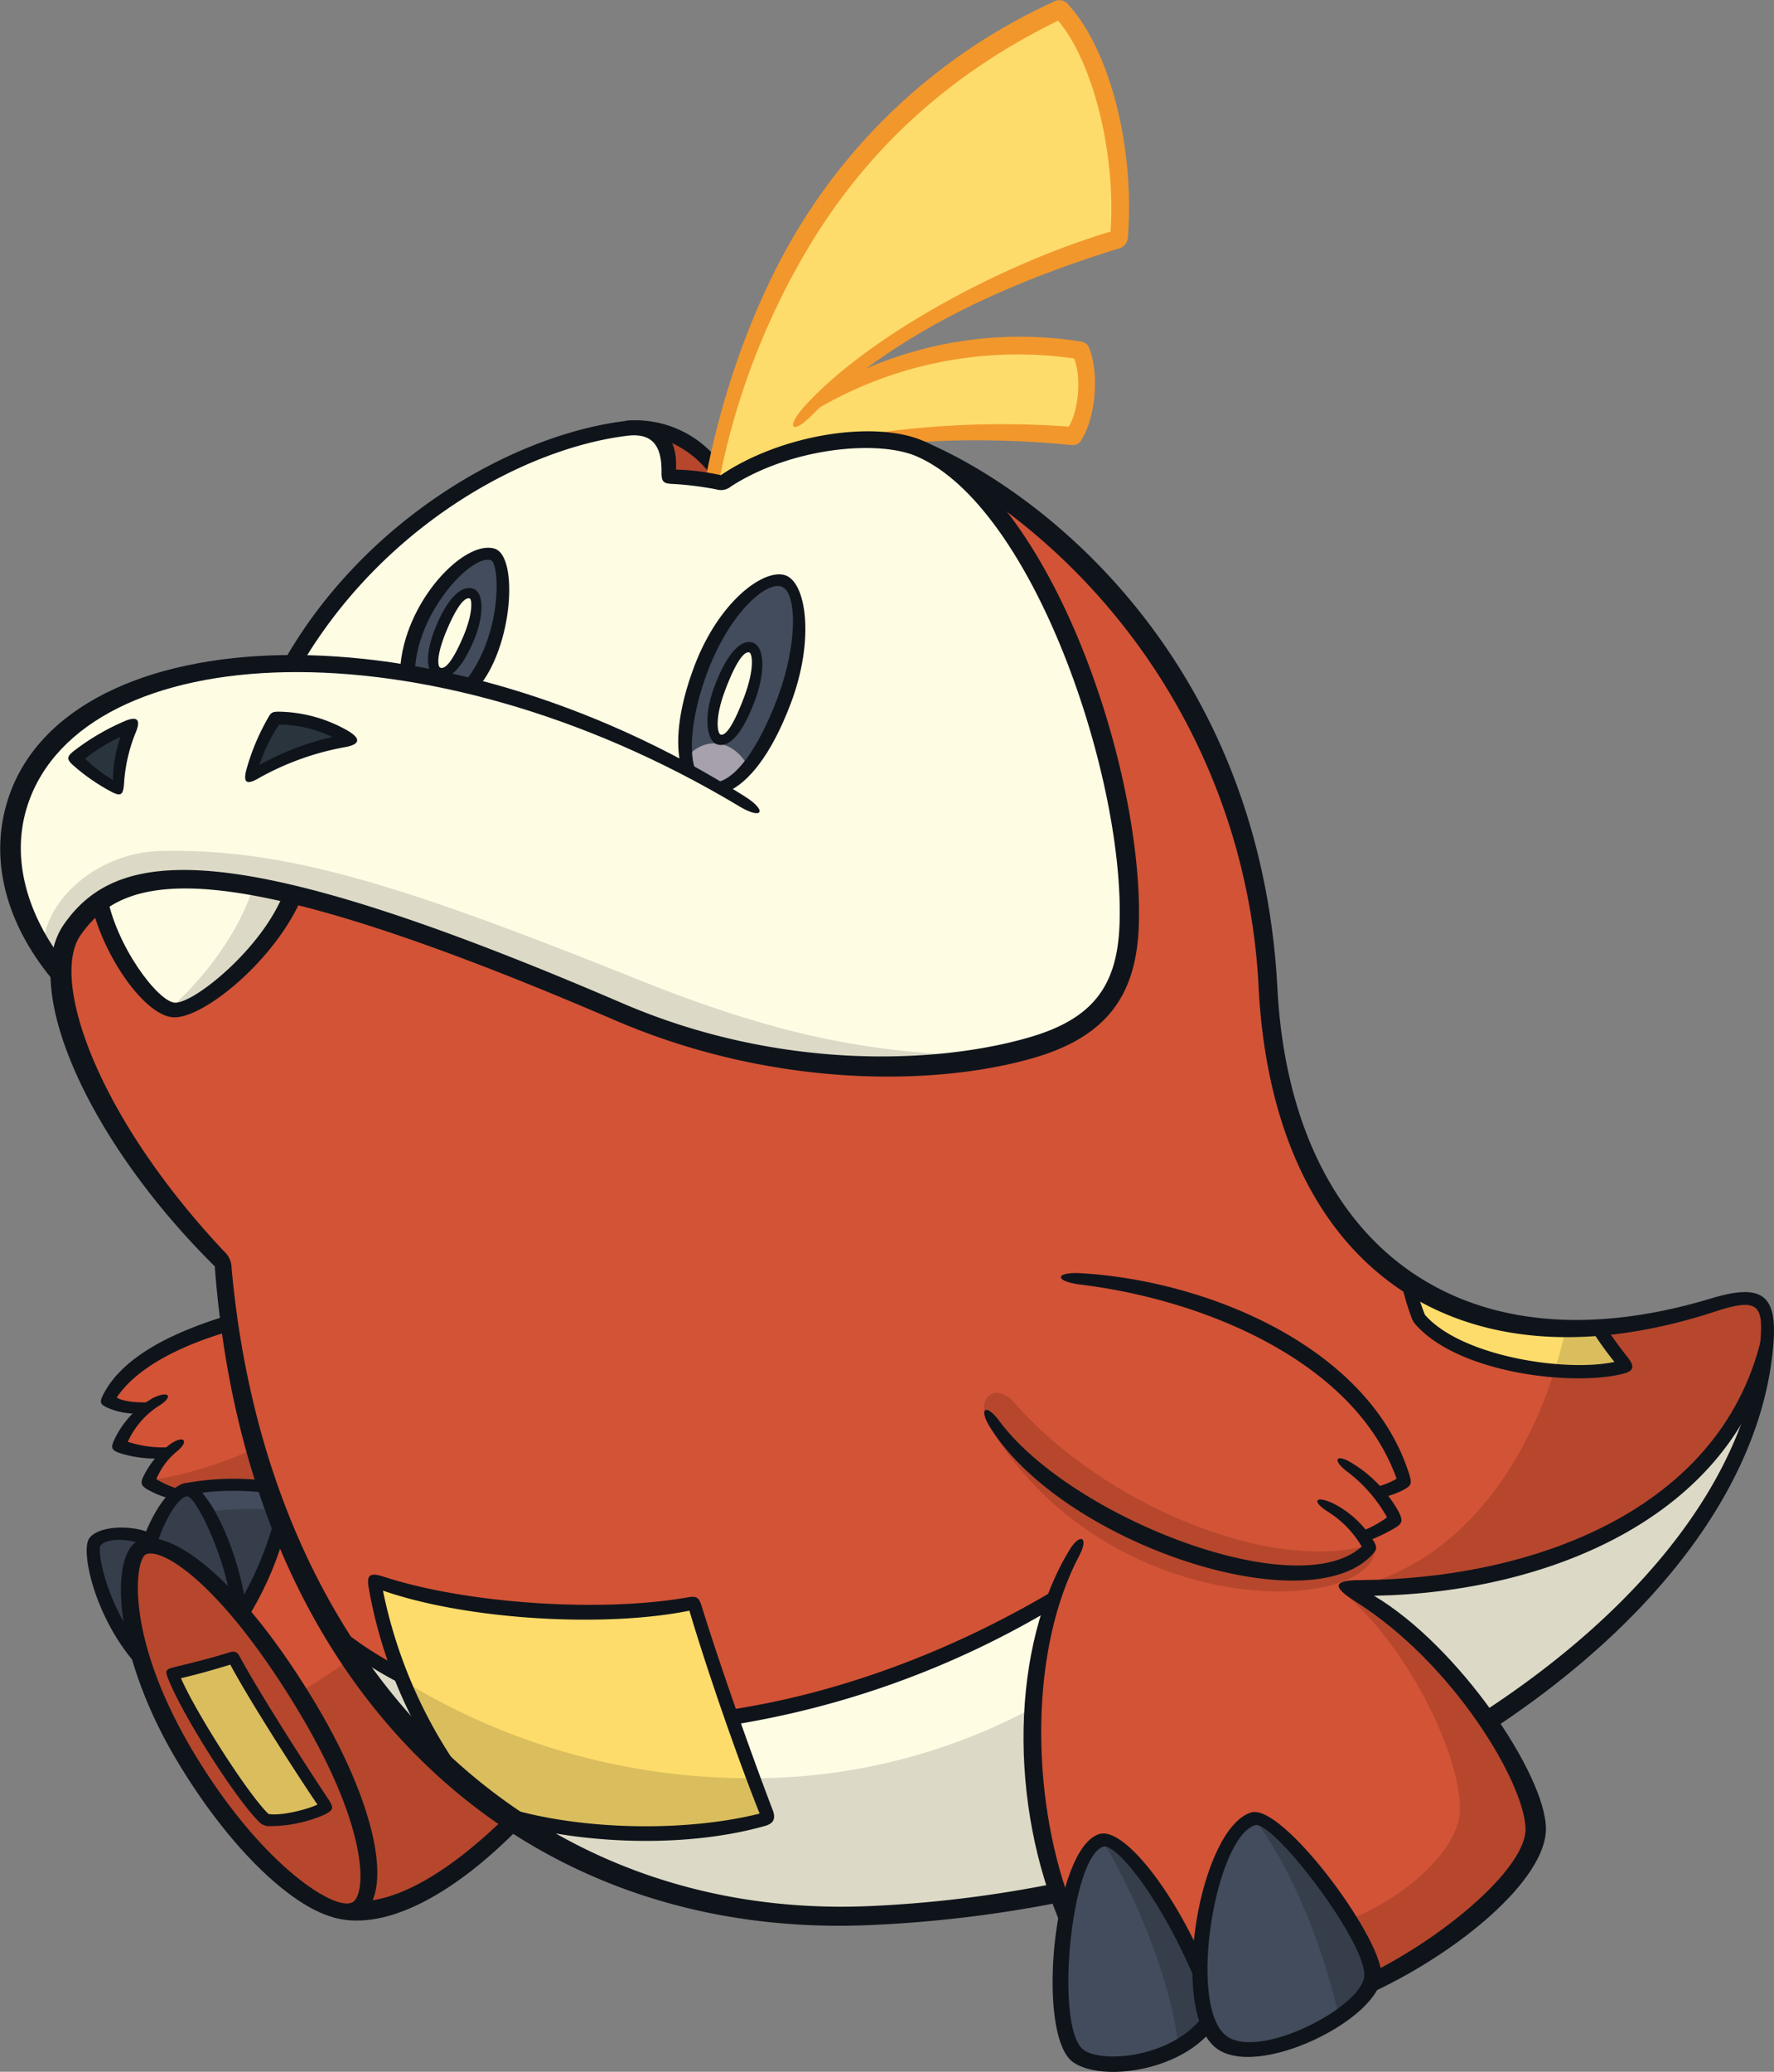 <?xml version="1.0" encoding="UTF-8" standalone="no"?>
<svg
   version="1.1"
   viewBox="0 0 260.88 304.57"
   id="svg15463"
   sodipodi:docname="909.svg"
   inkscape:version="1.2.2 (b0a8486, 2022-12-01)"
   xmlns:inkscape="http://www.inkscape.org/namespaces/inkscape"
   xmlns:sodipodi="http://sodipodi.sourceforge.net/DTD/sodipodi-0.dtd"
   xmlns="http://www.w3.org/2000/svg"
   xmlns:svg="http://www.w3.org/2000/svg">
  <rect x="0" y="0" width="260.88" height="304.57" fill="#808080" stroke="none"/>
  <defs
     id="defs15467" />
  <sodipodi:namedview
     id="namedview15465"
     pagecolor="#505050"
     bordercolor="#eeeeee"
     borderopacity="1"
     inkscape:showpageshadow="0"
     inkscape:pageopacity="0"
     inkscape:pagecheckerboard="0"
     inkscape:deskcolor="#505050"
     showgrid="false"
     inkscape:zoom="1.0958216"
     inkscape:cx="133.68964"
     inkscape:cy="157.41613"
     inkscape:window-width="1399"
     inkscape:window-height="581"
     inkscape:window-x="29"
     inkscape:window-y="212"
     inkscape:window-maximized="0"
     inkscape:current-layer="svg15463" />
  <path
     d="m 95.6,63 c 2.163,1.269 3.141,3.66 2.737,7.02 a 63.068,63.068 0 0 1 8.125,0.847 A 15.233,15.233 0 0 0 95.6,63 Z"
     fill="#b6472d"
     id="path15291" />
  <path
     d="m 91.99,61.859 a 15.572,15.572 0 0 1 15.365,8.477 l -2.038,0.657 a 14.88,14.88 0 0 0 -9.563,-6.9 z"
     fill="#0f141b"
     id="path15295" />
  <path
     d="m 155.767,1.381 c -27.653,12.884 -43.647,35.56 -50.726,67.454 a 15.972,15.972 0 0 1 1.334,2.011 39.646,39.646 0 0 1 22.529,-6.227 135.16,135.16 0 0 1 28.884,-0.59 c 2.134,-2.919 2.7,-9.206 1.124,-12.575 -14.524,-2.039 -26.8,0.511 -38.585,7.486 8.886,-8.485 27.035,-19.21 44.086,-23.878 C 165.535,22.6 161.83,7.444 155.767,1.381 Z"
     fill="#fddc6b"
     id="path15297"
     style="fill:#fddc6b;fill-opacity:1" />
  <path
     d="m 164.3,36.6 a 1.889,1.889 0 0 0 1.578,-1.978 C 166.837,21.88 163.331,7.665 157.265,0.866 A 1.743,1.743 0 0 0 154.796,0.333 85.17,85.17 0 0 0 117.46,33.484 c -6.025,9.878 -10.99,22.882 -13.673,36.769 l 2,0.315 a 106.65,106.65 0 0 1 13.979,-35.626 c 8.724,-13.963 20.6,-24.445 35.835,-31.909 5.192,6.146 8.5,19.619 7.718,31.014 -16.861,5.028 -36.542,16.021 -45.328,26.055 -2.449,2.914 -1.364,3.713 1.315,1.034 C 131.574,48.866 148.332,41.577 164.3,36.6 Z"
     fill="#f2831b"
     id="path15301"
     style="fill:#f2972c;fill-opacity:1" />
  <path
     d="m 122.8,56.4 a 57.011,57.011 0 0 1 35.742,-6.253 c 1.131,0.154 1.422,0.39 1.744,1.3 1.324,3.738 0.829,9.72 -1.169,13.1 -0.488,0.826 -0.86,0.953 -2.035,0.835 -9.348,-0.943 -19.926,-0.762 -24.817,-0.077 l -6.378,-1.2 a 133.44,133.44 0 0 1 31.278,-1.387 c 1.386,-2.193 1.929,-7.156 0.795,-10.019 a 58.38,58.38 0 0 0 -37.7,7.365"
     fill="#f2831b"
     id="path15303"
     style="fill:#f2972c;fill-opacity:1" />
  <path
     d="m 9,143.2 c -6.49,-7.826 -9.084,-16.936 -6.248,-25.448 4.347,-13.039 19.976,-20.117 40.3,-20.2 11.992,-20.378 32.414,-32.5 49.086,-34.532 4.158,-0.5 6.563,1.583 6.211,7.1 a 37.68,37.68 0 0 1 7.872,0.958 c 8.642,-6 22.344,-8.013 29.079,-5.079 22.229,9.683 37.134,67.278 28.124,81.593 -4.478,7.112 -37.782,16.131 -72.415,1.178 C 30.092,122.47 17.272,127.614 10.609,136.837 9.554,138.293 9.072,141.408 9,143.2 Z"
     fill="#fffce4"
     id="path15307" />
  <path
     d="m 51.415,108.732 a 19.179,19.179 0 0 0 -10.99,-3.157 32.81,32.81 0 0 0 -3.7,8.63 40.768,40.768 0 0 1 14.69,-5.473 z"
     fill="#1f282f"
     id="path15311"
     style="fill:#29343d;fill-opacity:1" />
  <path
     d="m 19.41,106.54 a 33.3,33.3 0 0 0 -8.42,4.925 28.06,28.06 0 0 0 6.356,4.548 22.405,22.405 0 0 1 2.064,-9.473 z"
     fill="#1f282f"
     id="path15313"
     style="fill:#29343d;fill-opacity:1" />
  <path
     d="m 127.5,281.57 a 180.19,180.19 0 0 0 28.131,-3.408 c -5,-14.778 -4.763,-31.146 -0.646,-43.079 -36.349,21.576 -80.5,25.955 -106.1,4.543 16.107,26.59 44.773,43.296 78.615,41.944 z"
     fill="#fffce4"
     id="path15315" />
  <path
     d="m 163.3,147.5 c 9.492,-14 -5.895,-71.91 -28.124,-81.593 17.369,7.643 48.726,32.474 51.307,79.4 2.178,39.562 28.068,58.156 65.4,46.479 6.55,-2.049 8.407,-1 7.914,5.39 -0.01,0.11 -0.022,0.22 -0.033,0.33 -6.415,26.866 -36.873,36.231 -61.44,35.967 15.778,8.895 27.344,28.127 27.523,35.319 0.158,6.3 -12.005,16.75 -24.186,22.671 l -25.141,-0.19 -19.763,-9.826 c -6.226,-15.594 -6.269,-33.555 -1.843,-46.385 -36.257,21.522 -80.278,25.927 -105.9,4.7 C 40.059,225.024 34.29,206.777 32.669,185.613 13.242,165.528 5.145,144.489 10.483,136.742 c 6.918,-10.043 21,-13.878 80.4,11.933 34.815,15.13 67.306,6.358 72.417,-1.175 z"
     fill="#d35336"
     id="path15319" />
  <path
     d="m 55.047,232.347 a 69.9,69.9 0 0 0 11.974,28.689 85.648,85.648 0 0 0 7.565,5.781 c 10.5,3.133 26.418,3.961 38.464,0.452 -3.366,-8.536 -8.356,-22.6 -11,-31.615 -13.043,2.824 -34.982,1.079 -47.003,-3.307 z"
     fill="#fddc6b"
     id="path15323" />
  <path
     d="m 207.032,188.423 a 36.52,36.52 0 0 0 1.616,5.373 c 5.9,6.947 23.051,9.263 30.439,7 -1.258,-1.538 -2.75,-3.664 -4.113,-5.682 -10.883,0.737 -20.334,-1.609 -27.942,-6.691 z"
     fill="#fddc6b"
     id="path15325" />
  <path
     d="m 14.674,132.275 c 2.011,7.9 7.727,16.014 10.98,16.2 3.583,0.2 13.849,-8.362 17.491,-16.924 -16.978,-4.125 -24.826,-2.542 -28.471,0.724 z"
     fill="#fffce4"
     id="path15327" />
  <path
     d="m 184.331,267.387 c -6.923,2.078 -10.793,27.367 -4.878,32.572 5.387,4.742 22.683,-4.252 22.528,-9.685 -0.159,-5.546 -14.102,-23.951 -17.65,-22.887 z"
     fill="#434c5c"
     id="path15329" />
  <path
     d="m 176.523,289.987 c -5.277,-12.007 -11.841,-20.235 -14.542,-19.444 -5.941,1.739 -8.23,28.186 -3.371,31.71 3.4,2.47 14.44,1.207 19.081,-4.991 a 22.061,22.061 0 0 1 -1.168,-7.275 z"
     fill="#434c5c"
     id="path15331" />
  <path
     d="m 48.9,239.63 a 93.839,93.839 0 0 1 -7.634,-15.788 49.121,49.121 0 0 1 -5.781,13.382 101.91,101.91 0 0 1 8.945,12.5 c 10.477,17.022 11.435,28.848 8.131,30.881 a 4.178,4.178 0 0 1 -3.393,-0.016 l 0.01,0.025 c 6.05,2.274 16.2,-2.692 26.563,-13.029 A 87.477,87.477 0 0 1 48.901,239.63 Z"
     fill="#d35336"
     id="path15333" />
  <path
     d="m 39.52,218.605 c -3.248,-0.549 -9.1,-0.552 -12.219,0.4 v 0.008 c 2.489,-0.427 7.11,10.092 7.912,17.87 l 0.3,0.349 A 48.991,48.991 0 0 0 41.29,223.85 c -0.639,-1.719 -1.221,-3.472 -1.77,-5.245 z"
     fill="#434c5c"
     id="path15337" />
  <path
     d="m 39.4,218.54 c -6.737,-0.616 -12.264,-0.011 -13.43,1.167 a 14.736,14.736 0 0 1 -4.3,-1.84 11.993,11.993 0 0 1 2.982,-4.318 16.51,16.51 0 0 1 -7.249,-1.015 13.526,13.526 0 0 1 4.137,-5.572 c -2.365,0.125 -4.382,-0.151 -5.764,-1.079 1.34,-3.47 7.547,-8.8 17.862,-11.33 0.802,7.241 3.455,18.609 5.762,23.987 z"
     fill="#d35336"
     id="path15339" />
  <path
     d="m 115.129,85.392 c -2.7,-0.885 -8.491,3.538 -12.042,12.925 -2.529,6.686 -2.818,11.864 -1.844,14.83 1.544,0.826 3.155,1.715 4.749,2.635 3.072,-1.017 6.505,-5.393 9.3,-12.791 3.246,-8.566 2.646,-16.676 -0.163,-17.599 z"
     fill="#434c5c"
     id="path15343" />
  <path
     d="m 59.968,99.677 c -0.415,-9.133 8.617,-19.475 12.5,-18.153 2.445,0.833 2.406,13.4 -3.987,20.054"
     fill="#434c5c"
     id="path15345" />
  <path
     d="m 110.194,102.851 c -1.972,5.215 -3.648,6.2 -4.574,5.839 -0.724,-0.286 -1.452,-3.017 0.253,-7.523 1.836,-4.854 3.475,-6.288 4.575,-5.95 0.951,0.293 1.393,3.281 -0.254,7.634 z"
     fill="#fffce4"
     id="path15347" />
  <path
     d="m 68.871,94.1 c -1.9,4.433 -3.585,5.224 -4.459,4.831 -0.874,-0.393 -1.1,-2.718 0.615,-6.712 1.765,-4.115 3.417,-5.2 4.351,-4.855 0.981,0.364 0.985,3.259 -0.507,6.736 z"
     fill="#fffce4"
     id="path15349" />
  <path
     d="m 105.959,115.818 a 9.508,9.508 0 0 0 4.07,-3.117 c -2.345,-4.3 -6.763,-4.384 -9.187,-1.163 a 9.683,9.683 0 0 0 0.377,1.65 c 1.542,0.825 3.15,1.712 4.74,2.63 z"
     fill="#95919d"
     id="path15351"
     style="fill:#a6a1ab;fill-opacity:1" />
  <path
     d="m 21.761,217.861 a 14.736,14.736 0 0 0 4.3,1.84 c 1.167,-1.178 6.693,-1.783 13.43,-1.167 -0.39,-1.249 -1.245,-4.626 -1.588,-5.9 -4.393,2.42 -12.729,4.778 -15.983,4.9 z"
     fill="#b6472d"
     id="path15353" />
  <path
     d="m 147.432,155.328 c -22.619,3.366 -42.884,-0.734 -56.467,-6.6 -62.858,-27.139 -73.133,-19.793 -78.958,-13.6 a 12.232,12.232 0 0 0 -2.9,7.908 c -1.055,-1.208 -2,-2.368 -2.755,-3.372 -0.172,-7.2 8.047,-14.331 17.121,-14.554 18.022,-0.444 34.685,4.568 70.209,18.834 22.804,9.151 36.061,10.999 53.75,11.384 z"
     fill="#dcdac6"
     id="path15355" />
  <path
     d="m 37.22,130.325 c -1.859,6.48 -7.3,13.666 -12.332,18.029 3.455,1.248 14.359,-7.626 18.242,-16.751 -2.109,-0.511 -4.074,-0.932 -5.91,-1.278 z"
     fill="#dcdac6"
     id="path15357" />
  <path
     d="m 144.747,207.857 c -0.531,-2.812 1.931,-4.5 4.462,-1.606 13.086,14.945 37.647,25.105 52.11,20.864 -8.885,11.302 -46.103,-2.971 -56.572,-19.258 z"
     id="path15359"
     style="fill:#b6472d" />
  <path
     d="m 201.044,227.471 c -3.743,8.045 -38.367,3.786 -55.97,-18.509 17.325,29.794 56.647,28.616 57.2,18.667 z"
     id="path15361"
     style="fill:#b6472d" />
  <path
     d="m 44.409,249.721 c 10.477,17.022 11.435,28.848 8.131,30.881 -3.524,2.169 -14.875,-5.529 -24.7,-21.5 -10.2,-16.575 -9.859,-30.071 -7.012,-31.539 3.834,-1.98 13.702,6.108 23.581,22.158 z"
     id="path15363"
     style="fill:#b6472d" />
  <path
     d="m 34.219,243.646 c -3.034,0.936 -6.178,1.8 -8.913,2.433 2.06,5.318 10.259,18.229 13.667,21.412 2.022,0.412 6.814,-0.524 8.913,-1.872 -3.296,-4.83 -10.822,-16.655 -13.667,-21.973 z"
     fill="#dabe5d"
     id="path15367" />
  <path
     d="m 35.182,236.883 c -0.785,-7.622 -5.349,-18 -7.766,-17.895 -1.579,0.07 -4.175,3.739 -5.572,8.319 2.86,-0.264 7.745,3.074 13.338,9.576 z"
     fill="#363e4c"
     id="path15369" />
  <path
     d="m 20.877,227.561 a 3.441,3.441 0 0 1 2.308,-0.156 l 0.03,-0.311 c -3.391,-2.4 -8.336,-1.845 -9.263,-0.338 -0.844,1.376 0.947,10.452 7.008,17.265 -2.755,-9.085 -1.991,-15.477 -0.083,-16.46 z"
     fill="#363e4c"
     id="path15371" />
  <path
     d="m 51.608,243.799 a 85.533,85.533 0 0 1 -7.683,5.076 c 8.9,14.2 13.27,28.885 8.658,31.724 a 4.178,4.178 0 0 1 -3.393,-0.016 l 0.01,0.025 c 6.05,2.274 16.2,-2.692 26.563,-13.029 a 87.093,87.093 0 0 1 -24.154,-23.78 z"
     fill="#b6472d"
     id="path15373" />
  <path
     d="m 152.045,250.985 a 87.039,87.039 0 0 1 -41.216,10.431 c 0.791,2.122 1.551,4.112 2.241,5.86 -12.045,3.509 -27.964,2.682 -38.462,-0.452 a 87.12,87.12 0 0 0 52.92,14.754 180.19,180.19 0 0 0 28.131,-3.408 72.916,72.916 0 0 1 -3.614,-27.185 z"
     fill="#dcdac6"
     id="path15375" />
  <path
     d="m 51.857,241.894 c -1,-0.721 -1.975,-1.467 -2.922,-2.259 a 88.383,88.383 0 0 0 18.124,21.409 67.721,67.721 0 0 1 -7.721,-13.964 86.042,86.042 0 0 1 -7.481,-5.186 z"
     fill="#dcdac6"
     id="path15377" />
  <path
     d="m 113.039,267.276 c -0.69,-1.749 -1.45,-3.738 -2.241,-5.86 A 97.726,97.726 0 0 1 59.29,247.08 a 67.721,67.721 0 0 0 7.721,13.964 77.728,77.728 0 0 0 7.564,5.778 c 10.501,3.135 26.42,3.963 38.464,0.454 z"
     fill="#dabe5d"
     id="path15379" />
  <path
     d="m 198.418,233.503 c 8.315,4.687 15.437,12.242 20.362,19.4 23.362,-15.248 39.357,-35 41.078,-55.364 -6.413,26.863 -36.873,36.228 -61.44,35.964 z"
     fill="#dcdac6"
     id="path15381" />
  <path
     d="m 197.786,234.269 c 9.982,8.7 17.308,24.752 16.886,32.163 -0.314,5.54 -8.083,12.658 -16.257,15.745 1.707,2.222 3.625,7.082 3.339,9.313 13.171,-6.842 24.5,-16.657 24.186,-22.671 -0.529,-10.052 -17.666,-31.898 -28.154,-34.55 z"
     fill="#b6472d"
     id="path15383" />
  <path
     d="m 201.908,290.27 c -0.156,-5.444 -13.595,-23.273 -17.439,-22.911 5.83,7.85 10.142,19.116 12.454,29.177 2.957,-2.031 5.039,-4.365 4.985,-6.266 z"
     fill="#363e4c"
     id="path15385" />
  <path
     d="m 173.327,300.932 a 13.68,13.68 0 0 0 4.34,-3.67 22.061,22.061 0 0 1 -1.168,-7.275 c -5.149,-11.718 -11.516,-19.811 -14.329,-19.462 5.375,9.419 9.924,20.47 11.157,30.407 z"
     fill="#363e4c"
     id="path15387" />
  <path
     d="m 251.918,191.815 a 73.013,73.013 0 0 1 -16.976,3.294 v 0.015 c 1.363,2.018 2.855,4.144 4.113,5.682 a 29.948,29.948 0 0 1 -10.45,0.676 c -5.019,15.922 -15.384,28.963 -30.248,32.02 24.567,0.264 55.026,-9.1 61.44,-35.967 0.01,-0.11 0.025,-0.22 0.033,-0.33 0.495,-6.387 -1.362,-7.438 -7.912,-5.39 z"
     fill="#b6472d"
     id="path15389" />
  <path
     d="m 239.064,200.804 c -1.258,-1.538 -2.75,-3.664 -4.113,-5.682 v -0.015 c -1.585,0.1 -3.143,0.152 -4.667,0.129 q -0.7,3.179 -1.668,6.244 a 29.948,29.948 0 0 0 10.448,-0.676 z"
     fill="#dabe5d"
     id="path15391" />
  <path
     d="m 30.508,222.25 a 42.066,42.066 0 0 1 4.628,14.626 l 0.3,0.349 a 49.022,49.022 0 0 0 5.777,-13.382 c -0.229,-0.615 -0.443,-1.238 -0.659,-1.86 a 46.169,46.169 0 0 0 -10.046,0.267 z"
     fill="#363e4c"
     id="path15393" />
  <path
     d="M 127.551,283.022 C 75.726,285.1 36.258,248.408 31.583,186.163 12.905,167.685 2.994,145.187 9.354,135.955 c 7.941,-11.526 24.9,-13.117 82.186,11.535 23.36,10.054 46.7,8.871 59.95,4.972 9.1,-2.678 12.782,-7.379 13.139,-16.422 0.849,-21.557 -12.589,-61.442 -29.807,-68.943 -5.7,-2.485 -18.446,-1.312 -27.3,4.4 a 2.331,2.331 0 0 1 -2.156,0.452 47.482,47.482 0 0 0 -6.506,-0.809 c -1.266,-0.052 -1.593,-0.3 -1.576,-1.688 0.048,-3.776 -1.231,-5.853 -5.031,-5.391 -15.1,1.836 -35.7,13.135 -47.775,33.407 l -2.9,0.039 C 53.355,76.523 75.286,63.918 91.99,61.886 c 4.934,-0.6 7.747,2.266 7.411,7.143 a 35.517,35.517 0 0 1 6.607,0.824 c 8.837,-5.982 22.623,-8.147 29.788,-5.024 18.934,8.247 32.39,48.371 31.676,71.132 -0.33,10.534 -4.89,16.538 -15.646,19.615 -14.36,4.108 -38.108,4.434 -61.415,-5.6 -57.965,-24.947 -72.1,-21.878 -78.6,-12.439 -4.371,6.344 2.149,26.229 21.158,46.447 a 3.3,3.3 0 0 1 1.087,2.432 c 5.286,58.44 43.3,95.816 93.475,93.811 a 177.14,177.14 0 0 0 27.669,-3.354 l 0.841,2.749 a 185.04,185.04 0 0 1 -28.49,3.4 z"
     id="path15395"
     style="fill:#0f141b" />
  <path
     d="m 218.079,251.696 c 23.047,-15.015 38.965,-34.437 40.8,-54.557 0.5,-5.486 -0.6,-6.308 -6.66,-4.327 -37.431,12.247 -64.832,-5.887 -67.114,-47.357 a 93.288,93.288 0 0 0 -45.84,-76.11 l -3.51,-4.509 c 18.313,7.737 49.591,32.8 52.1,80.478 1.924,36.6 25.961,56.98 63.807,45.559 7.317,-2.208 9.654,-0.609 9.15,6.412 -1.495,20.8 -17.433,41.169 -41.2,56.846 z"
     id="path15397"
     style="fill:#0f141b" />
  <path
     d="m 9.1,145.587 c -7.765,-8.444 -11.059,-18.7 -7.852,-28.322 8.882,-26.652 62.626,-29.189 108.34,-0.144 3.322,2.111 2.518,3.451 -0.854,1.427 -46.294,-27.777 -96.5,-24.737 -104.64,-0.295 -2.466,7.4 -0.416,15.555 5.056,22.831 z"
     id="path15399"
     style="fill:#0f141b" />
  <path
     d="m 44.449,131.805 c -3.823,9.214 -14.5,17.953 -18.933,17.75 -4.219,-0.195 -10.212,-8.9 -11.975,-16.273 l 2.148,-1.879 c 1.29,7.561 7.478,15.794 10,16 2.686,0.219 12.918,-7.929 16.1,-16.271 z"
     id="path15401"
     style="fill:#0f141b" />
  <path
     d="m 36.263,113.033 a 33.293,33.293 0 0 1 3.206,-7.589 c 0.4,-0.714 0.631,-0.816 1.527,-0.823 a 21.042,21.042 0 0 1 10.166,2.811 c 1.957,1.168 1.775,1.993 -0.361,2.393 a 40.615,40.615 0 0 0 -12.731,4.561 c -1.915,1.124 -2.336,0.599 -1.807,-1.353 z m 4.766,-6.5 a 24.422,24.422 0 0 0 -2.884,5.936 40.422,40.422 0 0 1 10.714,-4.125 18.044,18.044 0 0 0 -7.83,-1.815 z"
     id="path15403"
     style="fill:#0f141b" />
  <path
     d="m 16.302,116.356 a 28.935,28.935 0 0 1 -5.5,-3.815 c -1.01,-0.9 -1.063,-1.276 0.131,-2.2 a 34.527,34.527 0 0 1 7.4,-4.327 c 1.716,-0.726 2.494,-0.375 1.6,1.731 a 23.771,23.771 0 0 0 -1.7,7.559 c -0.136,1.582 -0.466,1.824 -1.931,1.052 z m -3.785,-4.828 a 19.357,19.357 0 0 0 4.1,3.13 19.074,19.074 0 0 1 1.108,-6.33 26.319,26.319 0 0 0 -5.207,3.2 z"
     id="path15405"
     style="fill:#0f141b" />
  <path
     d="m 20.605,207.812 a 10.686,10.686 0 0 1 -4.8,-0.863 c -1.093,-0.5 -1.189,-0.806 -0.639,-1.9 2.962,-5.874 10.919,-9.453 18.666,-11.769 l 0.5,2.273 c -7.326,2.021 -14.146,5.348 -17.167,9.9 0.738,0.5 3.066,0.912 5.526,0.6 z"
     id="path15407"
     style="fill:#0f141b" />
  <path
     d="m 23.857,214.4 a 17.46,17.46 0 0 1 -6.345,-0.816 c -1.125,-0.4 -1.212,-0.807 -0.753,-1.82 a 13.8,13.8 0 0 1 5.8,-6.276 c 2.349,-1.116 3.049,-0.162 0.654,1.277 a 12.345,12.345 0 0 0 -4.418,5.192 16.539,16.539 0 0 0 6.855,0.736 z"
     id="path15409"
     style="fill:#0f141b" />
  <path
     d="m 25.466,220.407 a 12.967,12.967 0 0 1 -3.765,-1.434 c -0.881,-0.5 -1.126,-0.94 -0.591,-1.961 a 12.84,12.84 0 0 1 4.035,-4.78 c 1.966,-1.316 2.7,-0.348 0.867,1.144 a 10.272,10.272 0 0 0 -3.018,4.084 14.418,14.418 0 0 0 4.072,1.653 z"
     id="path15411"
     style="fill:#0f141b" />
  <path
     d="m 201.822,218.694 a 10.684,10.684 0 0 0 3.56,-1.3 c -6.021,-16.941 -27.745,-26.246 -46.464,-28.544 -3.929,-0.482 -3.839,-1.907 0.119,-1.67 18.914,1.131 42.375,11.045 48.193,29.531 0.438,1.389 0.3,1.672 -0.731,2.255 a 11.437,11.437 0 0 1 -3.405,1.188 z"
     id="path15413"
     style="fill:#0f141b" />
  <path
     d="m 199.771,225.259 a 15.484,15.484 0 0 0 4.205,-2.192 21.658,21.658 0 0 0 -5.907,-6.76 c -2.252,-1.734 -1.573,-2.678 0.836,-1.166 a 19.373,19.373 0 0 1 6.756,7.061 c 0.719,1.4 0.562,1.781 -0.619,2.479 a 25.1,25.1 0 0 1 -4.222,1.968 z"
     id="path15415"
     style="fill:#0f141b" />
  <path
     d="m 145.557,209.755 c -1.688,-2.729 -0.533,-3.47 1.373,-0.891 10.437,14.124 43.726,27.148 53.32,18.5 a 14.936,14.936 0 0 0 -5.042,-5.172 c -2.312,-1.495 -1.794,-2.364 0.721,-1.241 a 14.678,14.678 0 0 1 6,5.486 c 0.6,0.987 0.647,1.3 -0.227,2.216 -9.669,10.121 -45.626,-1.893 -56.145,-18.898 z"
     id="path15417"
     style="fill:#0f141b" />
  <path
     d="m 45.635,249.159 c 10.188,16.556 12.161,29.468 7.368,32.419 -4.407,2.708 -15.958,-4.8 -26.4,-21.767 -10.1,-16.4 -10.507,-31.142 -6.316,-33.3 4.191,-2.158 14.223,4.573 25.348,22.648 z m -2.4,1.3 c -11.3,-18.355 -19.687,-23.028 -21.809,-21.934 -1.554,0.8 -3.3,12.293 7.579,29.976 9.9,16.1 20.483,22.6 22.862,21.135 2.082,-1.277 2.404,-11.238 -8.633,-29.172 z"
     id="path15419"
     style="fill:#0f141b" />
  <path
     d="m 76.845,268.207 c -10.723,11.079 -20.938,15.851 -28.059,13.591 l 4.482,-2.308 c 4.378,-0.091 11.62,-3.01 21.388,-12.672 z"
     id="path15421"
     style="fill:#0f141b" />
  <path
     d="m 20.62,227.53 c 1.543,-5.052 4.5,-9.333 6.776,-9.509 2.992,-0.23 8.239,10.492 9.037,20.276 l -2.49,-2.77 c -0.888,-6.79 -5.183,-15.66 -6.454,-15.551 -1.057,0.09 -3.048,2.707 -4.5,7.288 z"
     id="path15423"
     style="fill:#0f141b" />
  <path
     d="m 21.07,245.773 c -6.806,-6.764 -9.285,-17.446 -8,-19.541 1.156,-1.885 6.2,-2.25 9.444,-0.7 l -0.745,1.841 c -2.807,-1.414 -6.33,-1.226 -7.02,-0.105 -0.49,0.9 1.007,8.685 5.755,14.584 z"
     id="path15425"
     style="fill:#0f141b" />
  <path
     d="m 39.643,219.529 c -2.454,-0.386 -7.928,-0.64 -11.045,0.172 l -1.719,-1.587 a 38.967,38.967 0 0 1 12.271,-0.428 z"
     id="path15427"
     style="fill:#0f141b" />
  <path
     d="m 41.89,225.36 a 47.631,47.631 0 0 1 -5.643,12.748 l -1.473,-1.748 a 49.853,49.853 0 0 0 5.83,-13.954 z"
     id="path15429"
     style="fill:#0f141b" />
  <path
     d="m 38.024,267.762 c -3.4,-3.414 -11.043,-15.323 -13.293,-20.966 -0.487,-1.221 -0.354,-1.412 0.972,-1.729 2.758,-0.659 5.4,-1.331 8,-2.142 0.825,-0.258 1.173,-0.1 1.589,0.673 2.837,5.262 9.8,16.118 12.933,20.808 0.921,1.382 0.839,1.686 -0.483,2.352 a 20.1,20.1 0 0 1 -8.2,1.7 2.045,2.045 0 0 1 -1.518,-0.696 z m 1.446,-1.1 c 1.712,0.352 5.7,-0.631 7.213,-1.374 -2.947,-4.309 -10.077,-15.417 -12.813,-20.568 -2.343,0.715 -4.673,1.388 -7.256,1.992 2.134,4.924 9.726,16.901 12.859,19.948 z"
     id="path15431"
     style="fill:#0f141b" />
  <path
     d="m 107.197,251.372 c 15.775,-2.37 32.4,-8.349 48.205,-17.805 l -0.995,3.116 a 132.94,132.94 0 0 1 -46.406,16.841 z"
     id="path15433"
     style="fill:#0f141b" />
  <path
     d="m 59.435,247.766 a 54.083,54.083 0 0 1 -9.449,-5.955 l -2.169,-4.315 a 52.078,52.078 0 0 0 10.522,7.362 z"
     id="path15435"
     style="fill:#0f141b" />
  <path
     d="m 72.657,265.128 c 9.915,3.632 26.6,4.592 39.052,1.487 -3.411,-8.575 -7.831,-21.416 -10.327,-29.831 -12.408,2.521 -32.616,1.384 -45.064,-2.946 a 70.261,70.261 0 0 0 13.1,28.8 l -5.641,-4.457 a 68.339,68.339 0 0 1 -9.534,-24.639 c -0.366,-2.013 0.092,-2.432 2.232,-1.735 12.281,3.994 32.049,5.255 44.653,3.021 1.279,-0.228 1.653,-0.015 2.045,1.253 2.69,8.687 7.12,21.265 10.474,30.058 0.539,1.414 -0.11,2 -1.152,2.293 -10.975,3.1 -24.721,2.668 -34.905,0.275 z"
     id="path15437"
     style="fill:#0f141b" />
  <path
     d="m 236.085,195.008 c 0.939,1.463 2.107,3.054 3.207,4.438 1.2,1.511 1,2.135 -0.84,2.569 -7.514,1.768 -23.7,-0.164 -30.1,-7.1 a 3.279,3.279 0 0 1 -0.812,-1.316 36.518,36.518 0 0 1 -1.643,-5.906 l 2.268,1.284 a 32.859,32.859 0 0 0 1.377,4.305 c 5.337,6.141 20.721,8.484 27.867,6.932 a 53.118,53.118 0 0 1 -3.552,-5 z"
     id="path15439"
     style="fill:#0f141b" />
  <path
     d="m 201.903,289.903 c 11.545,-5.872 22.575,-15.64 22.438,-21.086 -0.167,-6.717 -10.573,-24.3 -25.06,-33.406 -3.5,-2.2 -3.142,-3.1 0.649,-3.122 26.352,-0.147 54.9,-10.963 59.593,-38.05 l 0.725,5.318 c -6.442,23.554 -32.492,34.565 -58.188,35.036 12.475,7.416 25.19,26.277 25.279,34.2 0.082,7.436 -12.761,18.335 -26.368,24.489 z"
     id="path15441"
     style="fill:#0f141b" />
  <path
     d="m 156.28,283.556 c -8.116,-18.41 -7.555,-41.706 1.011,-55.726 1.557,-2.549 2.853,-1.828 1.452,0.807 -7.323,13.775 -7.153,35.049 -1.493,50.648 z"
     id="path15443"
     style="fill:#0f141b" />
  <path
     d="m 183.992,266.445 c 4.515,-1.391 18.991,18.01 19.157,23.789 0.183,6.479 -18.666,15.83 -24.546,10.659 -6.714,-5.908 -2.131,-32.132 5.389,-34.448 z m 0.555,1.88 c -5.784,1.859 -9.873,25.987 -4.409,30.8 4.641,4.084 20.607,-4.232 20.5,-8.843 -0.128,-5.34 -13.54,-22.777 -16.091,-21.957 z"
     id="path15445"
     style="fill:#0f141b" />
  <path
     d="m 178.273,298.377 c -4.95,6.186 -16.227,7.656 -20.406,4.83 -5.659,-3.825 -3.007,-31.656 3.844,-33.6 3.273,-0.93 10.047,7.126 15,18.1 l -0.276,5.028 c -5.439,-13.566 -12.343,-21.768 -14.146,-21.266 -4.821,1.344 -7.221,26.479 -3.007,29.823 2.7,2.14 13.287,1.192 17.726,-5.048 z"
     id="path15447"
     style="fill:#0f141b" />
  <path
     d="m 105.327,109.388 c -1.167,-0.459 -2.113,-3.581 -0.234,-8.548 1.945,-5.143 4,-6.864 5.565,-6.388 1.711,0.529 2.036,4.106 0.306,8.678 -2.327,6.156 -4.4,6.747 -5.637,6.258 z m 4.085,-6.868 c 1.617,-4.277 1.213,-6.5 0.766,-6.609 -0.542,-0.137 -1.657,0.58 -3.532,5.539 -1.62,4.284 -1.107,6.374 -0.69,6.534 0.474,0.179 1.508,-0.313 3.455,-5.463 z"
     id="path15449"
     style="fill:#0f141b" />
  <path
     d="m 100.115,112.515 c -0.786,-3.193 -0.453,-8.114 1.989,-14.572 3.658,-9.667 10.291,-14.383 13.362,-13.38 3.1,1.019 4.378,9.444 0.832,18.823 -2.946,7.788 -6.329,11.692 -9.309,13 l -2.034,-1.325 c 3.043,-0.17 6.486,-4.8 9.363,-12.413 3.009,-7.953 2.912,-15.655 0.581,-16.422 -2.287,-0.749 -7.594,3.924 -10.833,12.486 -2.437,6.444 -2.913,12.257 -1.643,14.85 z"
     id="path15451"
     style="fill:#0f141b" />
  <path
     d="m 58.834,98.497 c 0.547,-10.006 9.494,-19.263 13.932,-17.83 3.508,1.134 2.656,14.434 -2.48,20.426 l -2.167,-0.582 c 5.882,-6.983 5.378,-17.7 4.084,-18.149 C 69.408,81.391 61.276,90.007 61.01,98.75 Z"
     id="path15453"
     style="fill:#0f141b" />
  <path
     d="m 69.607,94.338 c -2.1,4.891 -4.143,5.826 -5.536,5.2 -1.329,-0.6 -1.749,-3.286 0.168,-7.756 1.868,-4.357 3.879,-5.784 5.385,-5.225 1.531,0.564 1.635,3.93 -0.017,7.781 z m -3.831,-1.882 c -1.646,3.84 -1.433,5.486 -1.057,5.681 0.5,0.258 1.525,-0.168 3.381,-4.5 1.48,-3.451 1.332,-5.549 0.967,-5.664 -0.558,-0.179 -1.616,0.58 -3.29,4.483 z"
     id="path15455"
     style="fill:#0f141b" />
</svg>
